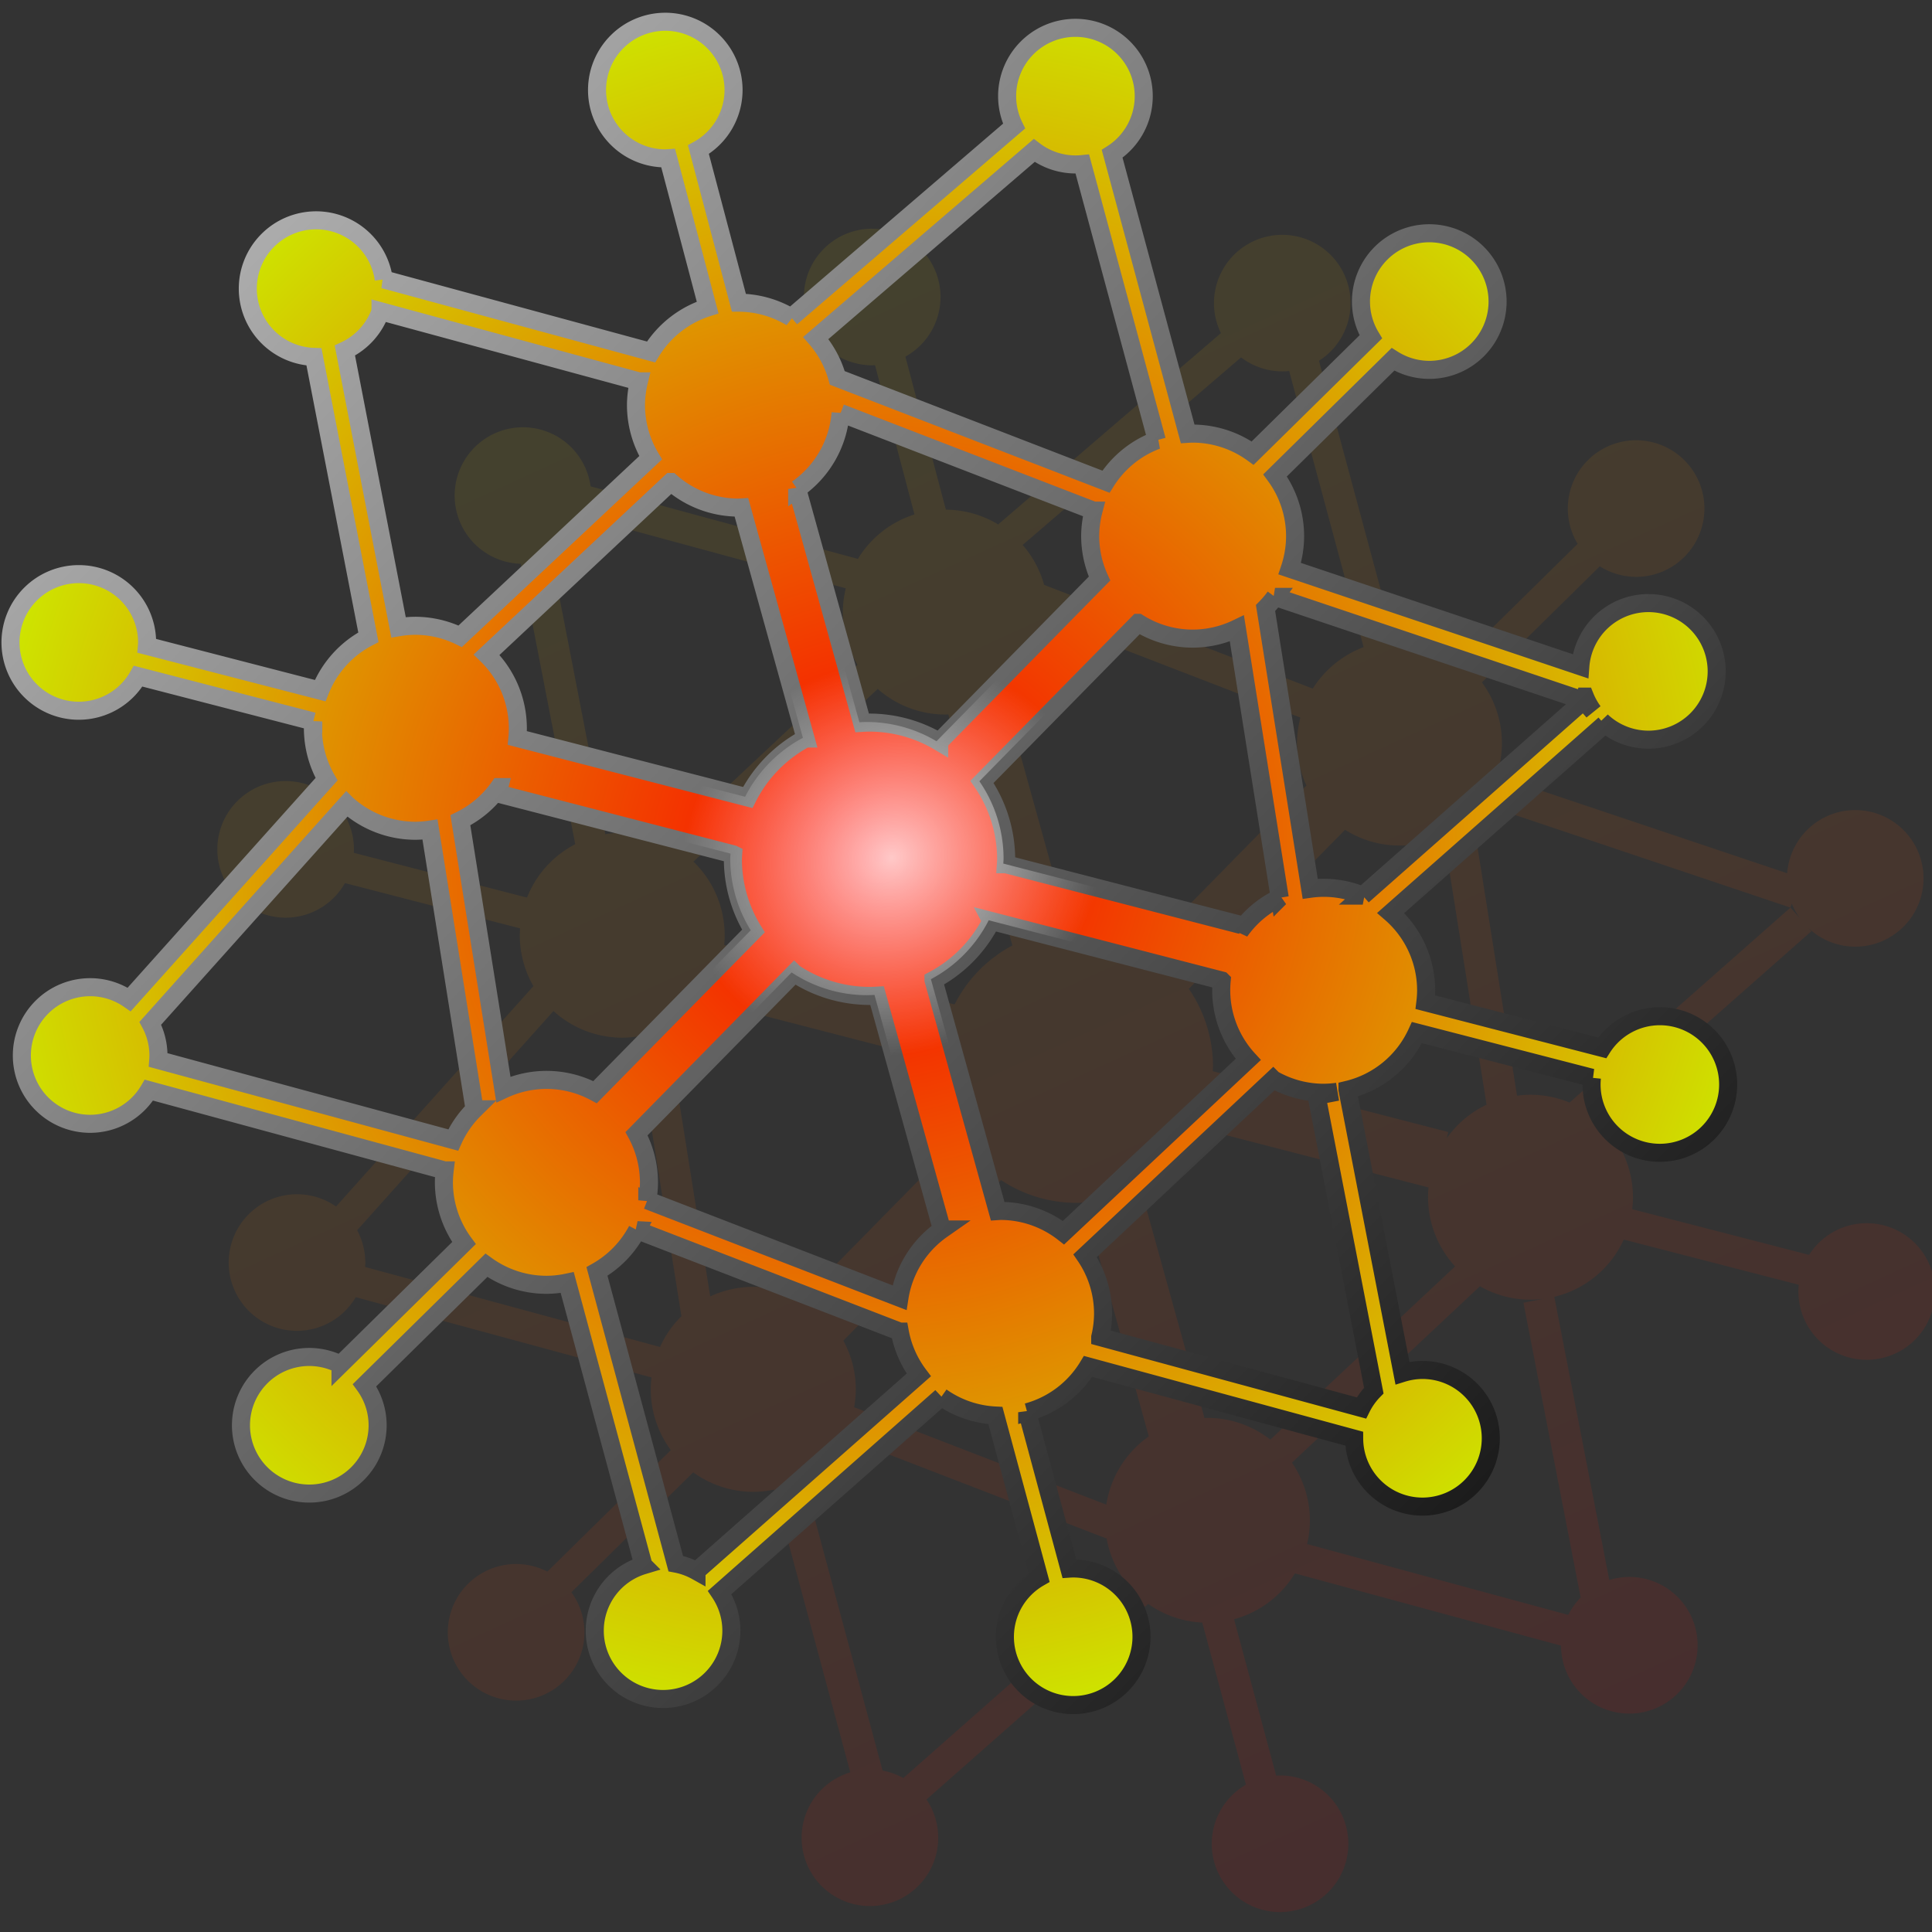 <?xml version="1.0" encoding="UTF-8" standalone="no"?>
<!-- Created with Inkscape (http://www.inkscape.org/) -->

<svg
   xmlns:dc="http://purl.org/dc/elements/1.1/"
   xmlns:cc="http://creativecommons.org/ns#"
   xmlns:rdf="http://www.w3.org/1999/02/22-rdf-syntax-ns#"
   xmlns:svg="http://www.w3.org/2000/svg"
   xmlns="http://www.w3.org/2000/svg"
   xmlns:xlink="http://www.w3.org/1999/xlink"
   xmlns:sodipodi="http://sodipodi.sourceforge.net/DTD/sodipodi-0.dtd"
   xmlns:inkscape="http://www.inkscape.org/namespaces/inkscape"
   width="144"
   height="144"
   viewBox="0 0 38.1 38.1"
   version="1.1"
   id="svg8"
   inkscape:version="0.92.4 (5da689c313, 2019-01-14)"
   sodipodi:docname="main.svg">
  <rect x="0" y="0" width="38.1" height="38.1" fill="#333333" stroke="none"/>
  <defs
     id="defs2">
    <linearGradient
       id="linearGradient5320"
       inkscape:collect="always">
      <stop
         id="stop5316"
         offset="0"
         style="stop-color:#ffffff;stop-opacity:0.784" />
      <stop
         id="stop5318"
         offset="1"
         style="stop-color:#ffffff;stop-opacity:0" />
    </linearGradient>
    <linearGradient
       inkscape:collect="always"
       id="linearGradient5259">
      <stop
         style="stop-color:#c8c8c8;stop-opacity:1"
         offset="0"
         id="stop5255" />
      <stop
         style="stop-color:#000000;stop-opacity:1"
         offset="1"
         id="stop5257" />
    </linearGradient>
    <linearGradient
       id="linearGradient5251"
       inkscape:collect="always">
      <stop
         id="stop5247"
         offset="0"
         style="stop-color:#ff0000;stop-opacity:0.098" />
      <stop
         id="stop5249"
         offset="1"
         style="stop-color:#e1c800;stop-opacity:0.098" />
    </linearGradient>
    <linearGradient
       inkscape:collect="always"
       id="linearGradient5219">
      <stop
         style="stop-color:#ff0000;stop-opacity:1"
         offset="0"
         id="stop5215" />
      <stop
         style="stop-color:#c8ff00;stop-opacity:1"
         offset="1"
         id="stop5217" />
    </linearGradient>
    <linearGradient
       inkscape:collect="always"
       id="linearGradient4564">
      <stop
         style="stop-color:#ffc864;stop-opacity:1"
         offset="0"
         id="stop4560" />
      <stop
         style="stop-color:#ffffff;stop-opacity:1"
         offset="1"
         id="stop4562" />
    </linearGradient>
    <linearGradient
       inkscape:collect="always"
       xlink:href="#linearGradient4564"
       id="linearGradient4566"
       x1="77.737"
       y1="120.737"
       x2="49.408"
       y2="83.242"
       gradientUnits="userSpaceOnUse"
       gradientTransform="scale(3.78)" />
    <radialGradient
       inkscape:collect="always"
       xlink:href="#linearGradient5219"
       id="radialGradient5221"
       cx="673.193"
       cy="215.706"
       fx="673.193"
       fy="215.706"
       r="48.012"
       gradientTransform="matrix(0.383,-0.16,0.154,0.368,-273.704,304.125)"
       gradientUnits="userSpaceOnUse" />
    <linearGradient
       inkscape:collect="always"
       xlink:href="#linearGradient5251"
       id="linearGradient5253"
       x1="186.859"
       y1="65.726"
       x2="176.575"
       y2="43.246"
       gradientUnits="userSpaceOnUse"
       gradientTransform="matrix(1.347,0,0,1.347,-221.944,205.461)" />
    <linearGradient
       inkscape:collect="always"
       xlink:href="#linearGradient5259"
       id="linearGradient5261"
       x1="164.982"
       y1="39.353"
       x2="190.389"
       y2="64.258"
       gradientUnits="userSpaceOnUse"
       gradientTransform="matrix(1.347,0,0,1.347,-222.252,206.131)" />
    <radialGradient
       inkscape:collect="always"
       xlink:href="#linearGradient5320"
       id="radialGradient5221-6"
       cx="673.193"
       cy="215.706"
       fx="673.193"
       fy="215.706"
       r="48.012"
       gradientTransform="matrix(0.058,-0.029,0.027,0.053,133.63,59.815)"
       gradientUnits="userSpaceOnUse" />
    <radialGradient
       inkscape:collect="always"
       xlink:href="#linearGradient5320"
       id="radialGradient5332"
       gradientUnits="userSpaceOnUse"
       gradientTransform="matrix(0.058,-0.029,0.027,0.053,133.63,59.815)"
       cx="673.193"
       cy="215.706"
       fx="673.193"
       fy="215.706"
       r="48.012" />
  </defs>
  <sodipodi:namedview
     id="base"
     pagecolor="#ffffff"
     bordercolor="#666666"
     borderopacity="1.0"
     inkscape:pageopacity="0.0"
     inkscape:pageshadow="2"
     inkscape:zoom="2.5804941"
     inkscape:cx="-43.358185"
     inkscape:cy="81.762253"
     inkscape:document-units="mm"
     inkscape:current-layer="layer1"
     showgrid="false"
     inkscape:window-width="1920"
     inkscape:window-height="1017"
     inkscape:window-x="-8"
     inkscape:window-y="-8"
     inkscape:window-maximized="1"
     inkscape:snap-text-baseline="true"
     inkscape:snap-bbox="true"
     inkscape:snap-bbox-midpoints="true"
     inkscape:snap-bbox-edge-midpoints="true"
     inkscape:bbox-nodes="true"
     showguides="false"
     inkscape:guide-bbox="true"
     units="px"
     width="240px">
    <sodipodi:guide
       position="50.271,172.641"
       orientation="0,1"
       id="guide4724"
       inkscape:locked="false" />
    <sodipodi:guide
       position="50.271,170.089"
       orientation="0,1"
       id="guide4728"
       inkscape:locked="false" />
    <sodipodi:guide
       position="309.532,197.11"
       orientation="0,1"
       inkscape:locked="false"
       id="guide1051" />
    <sodipodi:guide
       position="309.532,186.088"
       orientation="0,1"
       inkscape:locked="false"
       id="guide1369" />
  </sodipodi:namedview>
  <g
     inkscape:label="Layer 1"
     inkscape:groupmode="layer"
     id="layer1"
     transform="translate(0,-258.9)">
    <path
       inkscape:connector-curvature="0"
       style="fill:url(#linearGradient5253);fill-opacity:1;stroke:none;stroke-width:0.356;stroke-linecap:round;stroke-linejoin:miter;stroke-miterlimit:4;stroke-dasharray:none;stroke-opacity:1;paint-order:markers fill stroke"
       d="m 17.2,263.41 a 1.347,1.347 0 0 0 -1.347,1.347 1.347,1.347 0 0 0 1.347,1.347 1.347,1.347 0 0 0 0.056,-0.003 l 0.778,2.944 a 2.021,2.021 0 0 0 -1.116,0.877 l -5.271,-1.431 a 1.347,1.347 0 0 0 -1.333,-1.165 1.347,1.347 0 0 0 -1.348,1.347 1.347,1.347 0 0 0 1.305,1.346 l 1.073,5.529 a 2.021,2.021 0 0 0 -0.951,1.053 l -3.417,-0.883 a 1.347,1.347 0 0 0 0.004,-0.068 1.347,1.347 0 0 0 -1.347,-1.347 1.347,1.347 0 0 0 -1.347,1.347 1.347,1.347 0 0 0 1.347,1.347 1.347,1.347 0 0 0 1.17,-0.682 l 3.454,0.893 a 2.021,2.021 0 0 0 -0.007,0.136 2.021,2.021 0 0 0 0.269,1.003 l -3.892,4.346 a 1.347,1.347 0 0 0 -0.77,-0.242 1.347,1.347 0 0 0 -1.347,1.347 1.347,1.347 0 0 0 1.347,1.347 1.347,1.347 0 0 0 1.159,-0.664 l 5.832,1.583 a 2.021,2.021 0 0 0 -0.015,0.235 2.021,2.021 0 0 0 0.396,1.198 l -2.435,2.396 a 1.347,1.347 0 0 0 -0.615,-0.15 1.347,1.347 0 0 0 -1.348,1.347 1.347,1.347 0 0 0 1.348,1.347 1.347,1.347 0 0 0 1.347,-1.347 1.347,1.347 0 0 0 -0.258,-0.79 l 2.403,-2.365 a 2.021,2.021 0 0 0 1.183,0.385 2.021,2.021 0 0 0 0.411,-0.044 l 1.503,5.575 a 1.347,1.347 0 0 0 -0.96,1.289 1.347,1.347 0 0 0 1.347,1.348 1.347,1.347 0 0 0 1.347,-1.348 1.347,1.347 0 0 0 -0.231,-0.753 l 4.371,-3.857 a 2.021,2.021 0 0 0 1.067,0.368 l 0.862,3.197 a 1.347,1.347 0 0 0 -0.675,1.165 1.347,1.347 0 0 0 1.347,1.347 1.347,1.347 0 0 0 1.347,-1.347 1.347,1.347 0 0 0 -1.347,-1.347 1.347,1.347 0 0 0 -0.076,0.003 l -0.831,-3.084 a 2.021,2.021 0 0 0 1.2,-0.904 l 5.248,1.425 a 1.347,1.347 0 0 0 1.347,1.34 1.347,1.347 0 0 0 1.347,-1.348 1.347,1.347 0 0 0 -1.347,-1.347 1.347,1.347 0 0 0 -0.395,0.061 l -1.084,-5.585 a 2.021,2.021 0 0 0 1.369,-1.129 l 3.451,0.891 a 1.347,1.347 0 0 0 -0.007,0.133 1.347,1.347 0 0 0 1.347,1.347 1.347,1.347 0 0 0 1.347,-1.347 1.347,1.347 0 0 0 -1.347,-1.347 1.347,1.347 0 0 0 -1.136,0.625 l -3.488,-0.901 a 2.021,2.021 0 0 0 0.015,-0.235 2.021,2.021 0 0 0 -0.698,-1.525 l 4.215,-3.72 -0.057,-0.065 a 1.347,1.347 0 0 0 0.923,0.368 1.347,1.347 0 0 0 1.347,-1.347 1.347,1.347 0 0 0 -1.347,-1.347 1.347,1.347 0 0 0 -1.342,1.246 l -5.731,-1.925 a 2.021,2.021 0 0 0 0.106,-0.641 2.021,2.021 0 0 0 -0.395,-1.198 l 2.325,-2.289 a 1.347,1.347 0 0 0 0.716,0.208 1.347,1.347 0 0 0 1.347,-1.347 1.347,1.347 0 0 0 -1.347,-1.347 1.347,1.347 0 0 0 -1.347,1.347 1.347,1.347 0 0 0 0.194,0.696 l -2.33,2.293 a 2.021,2.021 0 0 0 -1.184,-0.385 2.021,2.021 0 0 0 -0.098,0.004 l -1.489,-5.522 a 1.347,1.347 0 0 0 0.623,-1.137 1.347,1.347 0 0 0 -1.347,-1.347 1.347,1.347 0 0 0 -1.347,1.347 1.347,1.347 0 0 0 0.137,0.591 L 19.685,269.242 A 2.021,2.021 0 0 0 18.653,268.951 l -0.798,-3.018 a 1.347,1.347 0 0 0 0.693,-1.175 1.347,1.347 0 0 0 -1.347,-1.347 z m 7.274,2.538 a 1.347,1.347 0 0 0 0.815,0.276 1.347,1.347 0 0 0 0.134,-0.007 l 1.468,5.445 a 2.021,2.021 0 0 0 -1.002,0.818 l -5.298,-2.046 a 2.021,2.021 0 0 0 -0.424,-0.787 z m -12.891,3.17 5.096,1.384 a 2.021,2.021 0 0 0 -0.058,0.469 2.021,2.021 0 0 0 0.289,1.037 l -3.756,3.521 a 2.021,2.021 0 0 0 -0.884,-0.207 2.021,2.021 0 0 0 -0.332,0.029 l -1.058,-5.457 a 1.347,1.347 0 0 0 0.702,-0.775 z m 9.073,2.007 4.988,1.926 a 2.021,2.021 0 0 0 -0.066,0.502 2.021,2.021 0 0 0 0.185,0.838 l -3.162,3.219 a 2.695,2.695 0 0 0 -1.374,-0.379 2.695,2.695 0 0 0 -0.146,0.005 l -1.28,-4.612 a 2.021,2.021 0 0 0 0.856,-1.5 z m -3.347,1.361 a 2.021,2.021 0 0 0 1.334,0.505 2.021,2.021 0 0 0 0.058,-0.003 l 1.264,4.557 a 2.695,2.695 0 0 0 -1.14,1.163 l -4.543,-1.173 a 2.021,2.021 0 0 0 0.009,-0.193 2.021,2.021 0 0 0 -0.616,-1.45 z m 11.914,2.266 6.086,2.046 0.026,-0.079 a 1.347,1.347 0 0 0 0.164,0.294 l -0.19,-0.215 -4.356,3.845 a 2.021,2.021 0 0 0 -0.771,-0.154 2.021,2.021 0 0 0 -0.265,0.019 l -0.881,-5.536 a 2.021,2.021 0 0 0 0.187,-0.22 z m -2.698,0.512 a 2.021,2.021 0 0 0 1.074,0.311 2.021,2.021 0 0 0 0.872,-0.2 l 0.845,5.31 a 2.021,2.021 0 0 0 -0.787,0.663 l 0.032,-0.124 -4.645,-1.2 a 2.695,2.695 0 0 0 0.005,-0.099 2.695,2.695 0 0 0 -0.477,-1.525 z m -12.601,3.239 -0.032,0.125 4.645,1.2 a 2.695,2.695 0 0 0 -0.005,0.098 2.695,2.695 0 0 0 0.405,1.415 l -3.123,3.178 a 2.021,2.021 0 0 0 -0.959,-0.242 2.021,2.021 0 0 0 -0.849,0.189 l -0.846,-5.31 a 2.021,2.021 0 0 0 0.764,-0.654 z m -3.009,0.335 a 2.021,2.021 0 0 0 1.356,0.526 2.021,2.021 0 0 0 0.288,-0.023 l 0.879,5.516 a 2.021,2.021 0 0 0 -0.422,0.606 l -5.816,-1.578 a 1.347,1.347 0 0 0 0.004,-0.088 1.347,1.347 0 0 0 -0.161,-0.636 z m 12.713,2.305 4.543,1.174 a 2.021,2.021 0 0 0 -0.009,0.193 2.021,2.021 0 0 0 0.533,1.364 l -3.643,3.416 a 2.021,2.021 0 0 0 -1.241,-0.429 2.021,2.021 0 0 0 -0.058,0.003 l -1.265,-4.556 a 2.695,2.695 0 0 0 1.141,-1.163 z m -3.887,1.029 a 2.695,2.695 0 0 0 1.486,0.449 2.695,2.695 0 0 0 0.148,-0.005 l 1.28,4.611 a 2.021,2.021 0 0 0 -0.838,1.345 l -4.973,-1.921 a 2.021,2.021 0 0 0 0.033,-0.352 2.021,2.021 0 0 0 -0.245,-0.961 z m 9.444,2.094 a 2.021,2.021 0 0 0 0.998,0.265 2.021,2.021 0 0 0 0.269,-0.02 l -0.409,0.079 1.128,5.814 a 1.347,1.347 0 0 0 -0.244,0.343 l -5.151,-1.398 a 2.021,2.021 0 0 0 0.056,-0.466 2.021,2.021 0 0 0 -0.354,-1.139 z m -12.543,2.974 5.181,2.001 a 2.021,2.021 0 0 0 0.375,0.855 l -4.384,3.868 a 1.347,1.347 0 0 0 -0.409,-0.148 l -1.553,-5.761 a 2.021,2.021 0 0 0 0.791,-0.815 z"
       id="path4681-4"
       inkscape:export-xdpi="96"
       inkscape:export-ydpi="96" />
    <path
       style="fill:url(#radialGradient5221);fill-opacity:1;stroke:url(#linearGradient5261);stroke-width:0.356;stroke-linecap:round;stroke-linejoin:miter;stroke-miterlimit:4;stroke-dasharray:none;stroke-opacity:1;paint-order:markers fill stroke"
       d="m 13.121,259.329 a 1.347,1.347 0 0 0 -1.347,1.347 1.347,1.347 0 0 0 1.347,1.347 1.347,1.347 0 0 0 0.056,-0.003 l 0.778,2.944 a 2.021,2.021 0 0 0 -1.116,0.877 l -5.271,-1.431 a 1.347,1.347 0 0 0 -1.333,-1.165 1.347,1.347 0 0 0 -1.348,1.347 1.347,1.347 0 0 0 1.305,1.346 l 1.073,5.529 a 2.021,2.021 0 0 0 -0.951,1.053 l -3.417,-0.883 a 1.347,1.347 0 0 0 0.004,-0.068 1.347,1.347 0 0 0 -1.347,-1.347 1.347,1.347 0 0 0 -1.347,1.347 1.347,1.347 0 0 0 1.347,1.347 1.347,1.347 0 0 0 1.17,-0.682 l 3.454,0.893 a 2.021,2.021 0 0 0 -0.007,0.136 2.021,2.021 0 0 0 0.269,1.003 L 2.548,278.61 a 1.347,1.347 0 0 0 -0.77,-0.242 1.347,1.347 0 0 0 -1.347,1.347 1.347,1.347 0 0 0 1.347,1.347 1.347,1.347 0 0 0 1.159,-0.664 l 5.832,1.583 a 2.021,2.021 0 0 0 -0.015,0.235 2.021,2.021 0 0 0 0.396,1.198 l -2.435,2.396 a 1.347,1.347 0 0 0 -0.615,-0.15 1.347,1.347 0 0 0 -1.348,1.347 1.347,1.347 0 0 0 1.348,1.347 1.347,1.347 0 0 0 1.347,-1.347 1.347,1.347 0 0 0 -0.258,-0.79 l 2.403,-2.365 a 2.021,2.021 0 0 0 1.183,0.385 2.021,2.021 0 0 0 0.411,-0.044 l 1.503,5.575 a 1.347,1.347 0 0 0 -0.96,1.289 1.347,1.347 0 0 0 1.347,1.348 1.347,1.347 0 0 0 1.347,-1.348 1.347,1.347 0 0 0 -0.231,-0.753 l 4.371,-3.857 a 2.021,2.021 0 0 0 1.067,0.368 l 0.862,3.197 a 1.347,1.347 0 0 0 -0.675,1.166 1.347,1.347 0 0 0 1.347,1.347 1.347,1.347 0 0 0 1.347,-1.347 1.347,1.347 0 0 0 -1.347,-1.347 1.347,1.347 0 0 0 -0.076,0.003 l -0.831,-3.084 a 2.021,2.021 0 0 0 1.2,-0.904 l 5.248,1.425 a 1.347,1.347 0 0 0 1.347,1.34 1.347,1.347 0 0 0 1.347,-1.348 1.347,1.347 0 0 0 -1.347,-1.347 1.347,1.347 0 0 0 -0.395,0.061 l -1.084,-5.585 a 2.021,2.021 0 0 0 1.369,-1.129 l 3.451,0.891 a 1.347,1.347 0 0 0 -0.007,0.133 1.347,1.347 0 0 0 1.347,1.347 1.347,1.347 0 0 0 1.347,-1.347 1.347,1.347 0 0 0 -1.347,-1.347 1.347,1.347 0 0 0 -1.136,0.625 l -3.488,-0.901 a 2.021,2.021 0 0 0 0.015,-0.235 2.021,2.021 0 0 0 -0.698,-1.525 l 4.215,-3.72 -0.057,-0.065 a 1.347,1.347 0 0 0 0.923,0.368 1.347,1.347 0 0 0 1.347,-1.347 1.347,1.347 0 0 0 -1.347,-1.347 1.347,1.347 0 0 0 -1.342,1.246 l -5.731,-1.925 a 2.021,2.021 0 0 0 0.106,-0.641 2.021,2.021 0 0 0 -0.395,-1.198 l 2.325,-2.289 a 1.347,1.347 0 0 0 0.716,0.208 1.347,1.347 0 0 0 1.347,-1.347 1.347,1.347 0 0 0 -1.347,-1.347 1.347,1.347 0 0 0 -1.347,1.347 1.347,1.347 0 0 0 0.194,0.696 l -2.33,2.293 a 2.021,2.021 0 0 0 -1.184,-0.385 2.021,2.021 0 0 0 -0.098,0.004 l -1.489,-5.522 a 1.347,1.347 0 0 0 0.623,-1.137 1.347,1.347 0 0 0 -1.347,-1.347 1.347,1.347 0 0 0 -1.347,1.347 1.347,1.347 0 0 0 0.137,0.591 l -4.395,3.773 a 2.021,2.021 0 0 0 -1.032,-0.291 l -0.798,-3.018 a 1.347,1.347 0 0 0 0.693,-1.175 1.347,1.347 0 0 0 -1.347,-1.347 z m 7.274,2.538 a 1.347,1.347 0 0 0 0.815,0.276 1.347,1.347 0 0 0 0.134,-0.007 l 1.468,5.445 a 2.021,2.021 0 0 0 -1.002,0.818 l -5.298,-2.046 a 2.021,2.021 0 0 0 -0.424,-0.787 z m -12.891,3.17 5.096,1.384 a 2.021,2.021 0 0 0 -0.058,0.469 2.021,2.021 0 0 0 0.289,1.037 l -3.756,3.521 a 2.021,2.021 0 0 0 -0.884,-0.207 2.021,2.021 0 0 0 -0.332,0.029 l -1.058,-5.457 a 1.347,1.347 0 0 0 0.703,-0.775 z m 9.073,2.007 4.988,1.926 a 2.021,2.021 0 0 0 -0.066,0.502 2.021,2.021 0 0 0 0.184,0.838 l -3.162,3.219 a 2.695,2.695 0 0 0 -1.374,-0.379 2.695,2.695 0 0 0 -0.146,0.005 l -1.28,-4.612 a 2.021,2.021 0 0 0 0.856,-1.5 z m -3.347,1.361 a 2.021,2.021 0 0 0 1.334,0.505 2.021,2.021 0 0 0 0.058,-0.003 l 1.264,4.557 a 2.695,2.695 0 0 0 -1.14,1.163 l -4.543,-1.173 a 2.021,2.021 0 0 0 0.009,-0.193 2.021,2.021 0 0 0 -0.616,-1.45 z m 11.914,2.266 6.086,2.046 0.026,-0.079 a 1.347,1.347 0 0 0 0.164,0.294 l -0.19,-0.215 -4.356,3.845 a 2.021,2.021 0 0 0 -0.771,-0.154 2.021,2.021 0 0 0 -0.265,0.019 l -0.881,-5.536 a 2.021,2.021 0 0 0 0.187,-0.22 z m -2.698,0.512 a 2.021,2.021 0 0 0 1.074,0.311 2.021,2.021 0 0 0 0.872,-0.2 l 0.845,5.31 a 2.021,2.021 0 0 0 -0.787,0.663 l 0.032,-0.124 -4.645,-1.2 a 2.695,2.695 0 0 0 0.005,-0.099 2.695,2.695 0 0 0 -0.477,-1.525 z m -12.601,3.239 -0.032,0.125 4.645,1.2 a 2.695,2.695 0 0 0 -0.005,0.098 2.695,2.695 0 0 0 0.405,1.415 l -3.123,3.178 a 2.021,2.021 0 0 0 -0.959,-0.242 2.021,2.021 0 0 0 -0.849,0.189 L 9.079,275.076 a 2.021,2.021 0 0 0 0.764,-0.654 z m -3.009,0.335 a 2.021,2.021 0 0 0 1.356,0.526 2.021,2.021 0 0 0 0.288,-0.023 l 0.879,5.516 a 2.021,2.021 0 0 0 -0.422,0.606 l -5.816,-1.578 a 1.347,1.347 0 0 0 0.004,-0.088 1.347,1.347 0 0 0 -0.161,-0.636 z m 12.713,2.305 4.543,1.174 a 2.021,2.021 0 0 0 -0.009,0.193 2.021,2.021 0 0 0 0.533,1.364 l -3.643,3.416 a 2.021,2.021 0 0 0 -1.241,-0.429 2.021,2.021 0 0 0 -0.058,0.003 l -1.265,-4.556 a 2.695,2.695 0 0 0 1.141,-1.163 z m -3.887,1.029 a 2.695,2.695 0 0 0 1.486,0.449 2.695,2.695 0 0 0 0.148,-0.005 l 1.28,4.611 a 2.021,2.021 0 0 0 -0.838,1.345 l -4.973,-1.921 a 2.021,2.021 0 0 0 0.033,-0.352 2.021,2.021 0 0 0 -0.245,-0.961 z m 9.444,2.094 a 2.021,2.021 0 0 0 0.998,0.265 2.021,2.021 0 0 0 0.269,-0.02 l -0.409,0.079 1.128,5.814 a 1.347,1.347 0 0 0 -0.244,0.343 l -5.151,-1.398 a 2.021,2.021 0 0 0 0.056,-0.466 2.021,2.021 0 0 0 -0.354,-1.139 z m -12.543,2.974 5.181,2.001 a 2.021,2.021 0 0 0 0.375,0.855 l -4.384,3.868 a 1.347,1.347 0 0 0 -0.409,-0.148 l -1.553,-5.761 a 2.021,2.021 0 0 0 0.791,-0.815 z"
       id="path4681"
       inkscape:connector-curvature="0"
       inkscape:export-xdpi="96"
       inkscape:export-ydpi="96" />
    <g
       id="g5323"
       transform="matrix(1.347,0,0,1.347,-222.852,206.142)">
      <path
         inkscape:export-ydpi="96"
         inkscape:export-xdpi="96"
         inkscape:connector-curvature="0"
         id="path4681-3"
         d="m 175.146,39.477 a 1,1 0 0 0 -1,1 1,1 0 0 0 1,1 1,1 0 0 0 0.042,-0.002 l 0.577,2.185 a 1.5,1.5 0 0 0 -0.828,0.651 l -3.912,-1.062 a 1,1 0 0 0 -0.99,-0.865 1,1 0 0 0 -1,1 1,1 0 0 0 0.969,0.999 l 0.796,4.104 a 1.5,1.5 0 0 0 -0.706,0.781 l -2.536,-0.655 a 1,1 0 0 0 0.003,-0.05 1,1 0 0 0 -1,-1 1,1 0 0 0 -1,1 1,1 0 0 0 1,1 1,1 0 0 0 0.869,-0.506 l 2.564,0.662 a 1.5,1.5 0 0 0 -0.005,0.101 1.5,1.5 0 0 0 0.2,0.745 l -2.889,3.226 a 1,1 0 0 0 -0.572,-0.18 1,1 0 0 0 -1,1 1,1 0 0 0 1,1 1,1 0 0 0 0.86,-0.493 l 4.328,1.175 a 1.5,1.5 0 0 0 -0.011,0.175 1.5,1.5 0 0 0 0.294,0.889 l -1.807,1.778 a 1,1 0 0 0 -0.457,-0.112 1,1 0 0 0 -1,1 1,1 0 0 0 1,1 1,1 0 0 0 1,-1 1,1 0 0 0 -0.191,-0.586 l 1.783,-1.755 a 1.5,1.5 0 0 0 0.878,0.286 1.5,1.5 0 0 0 0.305,-0.033 l 1.116,4.138 a 1,1 0 0 0 -0.713,0.957 1,1 0 0 0 1,1 1,1 0 0 0 1,-1 1,1 0 0 0 -0.172,-0.559 l 3.244,-2.863 a 1.5,1.5 0 0 0 0.792,0.273 l 0.64,2.373 a 1,1 0 0 0 -0.501,0.865 1,1 0 0 0 1,1 1,1 0 0 0 1,-1 1,1 0 0 0 -1,-1 1,1 0 0 0 -0.056,0.002 l -0.617,-2.289 a 1.5,1.5 0 0 0 0.89,-0.671 l 3.895,1.057 a 1,1 0 0 0 1,0.994 1,1 0 0 0 1,-1 1,1 0 0 0 -1,-1 1,1 0 0 0 -0.293,0.045 l -0.805,-4.145 a 1.5,1.5 0 0 0 1.016,-0.838 l 2.561,0.661 a 1,1 0 0 0 -0.005,0.099 1,1 0 0 0 1,1 1,1 0 0 0 1,-1 1,1 0 0 0 -1,-1 1,1 0 0 0 -0.843,0.464 l -2.589,-0.669 a 1.5,1.5 0 0 0 0.011,-0.175 1.5,1.5 0 0 0 -0.518,-1.132 l 3.128,-2.761 -0.042,-0.048 a 1,1 0 0 0 0.685,0.273 1,1 0 0 0 1,-1 1,1 0 0 0 -1,-1 1,1 0 0 0 -0.996,0.925 l -4.254,-1.429 a 1.5,1.5 0 0 0 0.079,-0.475 1.5,1.5 0 0 0 -0.294,-0.889 l 1.726,-1.699 a 1,1 0 0 0 0.532,0.155 1,1 0 0 0 1,-1 1,1 0 0 0 -1,-1 1,1 0 0 0 -1,1 1,1 0 0 0 0.144,0.516 l -1.73,1.702 a 1.5,1.5 0 0 0 -0.878,-0.286 1.5,1.5 0 0 0 -0.072,0.003 l -1.105,-4.098 a 1,1 0 0 0 0.463,-0.844 1,1 0 0 0 -1,-1 1,1 0 0 0 -1,1 1,1 0 0 0 0.102,0.439 l -3.262,2.8 a 1.5,1.5 0 0 0 -0.766,-0.216 l -0.592,-2.24 a 1,1 0 0 0 0.514,-0.872 1,1 0 0 0 -1,-1 z m 5.399,1.884 a 1,1 0 0 0 0.605,0.205 1,1 0 0 0 0.1,-0.006 l 1.089,4.042 a 1.5,1.5 0 0 0 -0.744,0.607 L 177.662,44.69 a 1.5,1.5 0 0 0 -0.315,-0.584 z m -9.568,2.353 3.783,1.027 a 1.5,1.5 0 0 0 -0.043,0.348 1.5,1.5 0 0 0 0.214,0.769 l -2.788,2.613 a 1.5,1.5 0 0 0 -0.656,-0.153 1.5,1.5 0 0 0 -0.246,0.021 l -0.785,-4.05 a 1,1 0 0 0 0.521,-0.575 z m 6.734,1.49 3.702,1.43 a 1.5,1.5 0 0 0 -0.049,0.373 1.5,1.5 0 0 0 0.137,0.622 l -2.347,2.39 a 2,2 0 0 0 -1.02,-0.282 2,2 0 0 0 -0.109,0.004 L 177.075,46.317 a 1.5,1.5 0 0 0 0.636,-1.113 z m -2.484,1.01 a 1.5,1.5 0 0 0 0.99,0.375 1.5,1.5 0 0 0 0.043,-0.002 l 0.938,3.382 a 2,2 0 0 0 -0.846,0.863 l -3.372,-0.871 a 1.5,1.5 0 0 0 0.007,-0.143 1.5,1.5 0 0 0 -0.457,-1.076 z m 8.843,1.682 4.517,1.518 0.02,-0.058 a 1,1 0 0 0 0.121,0.218 l -0.141,-0.16 -3.233,2.854 a 1.5,1.5 0 0 0 -0.572,-0.114 1.5,1.5 0 0 0 -0.196,0.014 l -0.654,-4.109 a 1.5,1.5 0 0 0 0.139,-0.163 z m -2.002,0.38 a 1.5,1.5 0 0 0 0.797,0.231 1.5,1.5 0 0 0 0.647,-0.148 l 0.627,3.941 a 1.5,1.5 0 0 0 -0.584,0.492 l 0.024,-0.092 -3.447,-0.89 a 2,2 0 0 0 0.004,-0.073 2,2 0 0 0 -0.354,-1.132 z m -9.353,2.404 -0.024,0.093 3.447,0.891 a 2,2 0 0 0 -0.004,0.072 2,2 0 0 0 0.3,1.051 l -2.318,2.359 a 1.5,1.5 0 0 0 -0.712,-0.18 1.5,1.5 0 0 0 -0.63,0.141 l -0.628,-3.941 a 1.5,1.5 0 0 0 0.567,-0.485 z m -2.233,0.249 a 1.5,1.5 0 0 0 1.007,0.391 1.5,1.5 0 0 0 0.214,-0.017 l 0.652,4.094 a 1.5,1.5 0 0 0 -0.313,0.45 l -4.317,-1.172 a 1,1 0 0 0 0.003,-0.066 1,1 0 0 0 -0.119,-0.472 z m 9.436,1.711 3.372,0.871 a 1.5,1.5 0 0 0 -0.007,0.143 1.5,1.5 0 0 0 0.396,1.012 l -2.704,2.535 a 1.5,1.5 0 0 0 -0.921,-0.318 1.5,1.5 0 0 0 -0.043,0.002 l -0.939,-3.382 a 2,2 0 0 0 0.847,-0.864 z m -2.885,0.764 a 2,2 0 0 0 1.103,0.333 2,2 0 0 0 0.11,-0.004 l 0.95,3.423 a 1.5,1.5 0 0 0 -0.622,0.998 l -3.691,-1.426 a 1.5,1.5 0 0 0 0.024,-0.261 1.5,1.5 0 0 0 -0.182,-0.713 z m 7.009,1.554 a 1.5,1.5 0 0 0 0.741,0.196 1.5,1.5 0 0 0 0.199,-0.015 l -0.304,0.059 0.837,4.315 a 1,1 0 0 0 -0.181,0.255 l -3.824,-1.038 a 1.5,1.5 0 0 0 0.042,-0.346 1.5,1.5 0 0 0 -0.263,-0.845 z m -9.31,2.207 3.845,1.485 a 1.5,1.5 0 0 0 0.278,0.635 l -3.254,2.871 a 1,1 0 0 0 -0.304,-0.11 l -1.152,-4.276 a 1.5,1.5 0 0 0 0.587,-0.605 z"
         style="fill:url(#radialGradient5332);fill-opacity:1;stroke:none;stroke-width:0.265;stroke-linecap:round;stroke-linejoin:miter;stroke-miterlimit:4;stroke-dasharray:none;stroke-opacity:1;paint-order:markers fill stroke" />
    </g>
  </g>
</svg>

